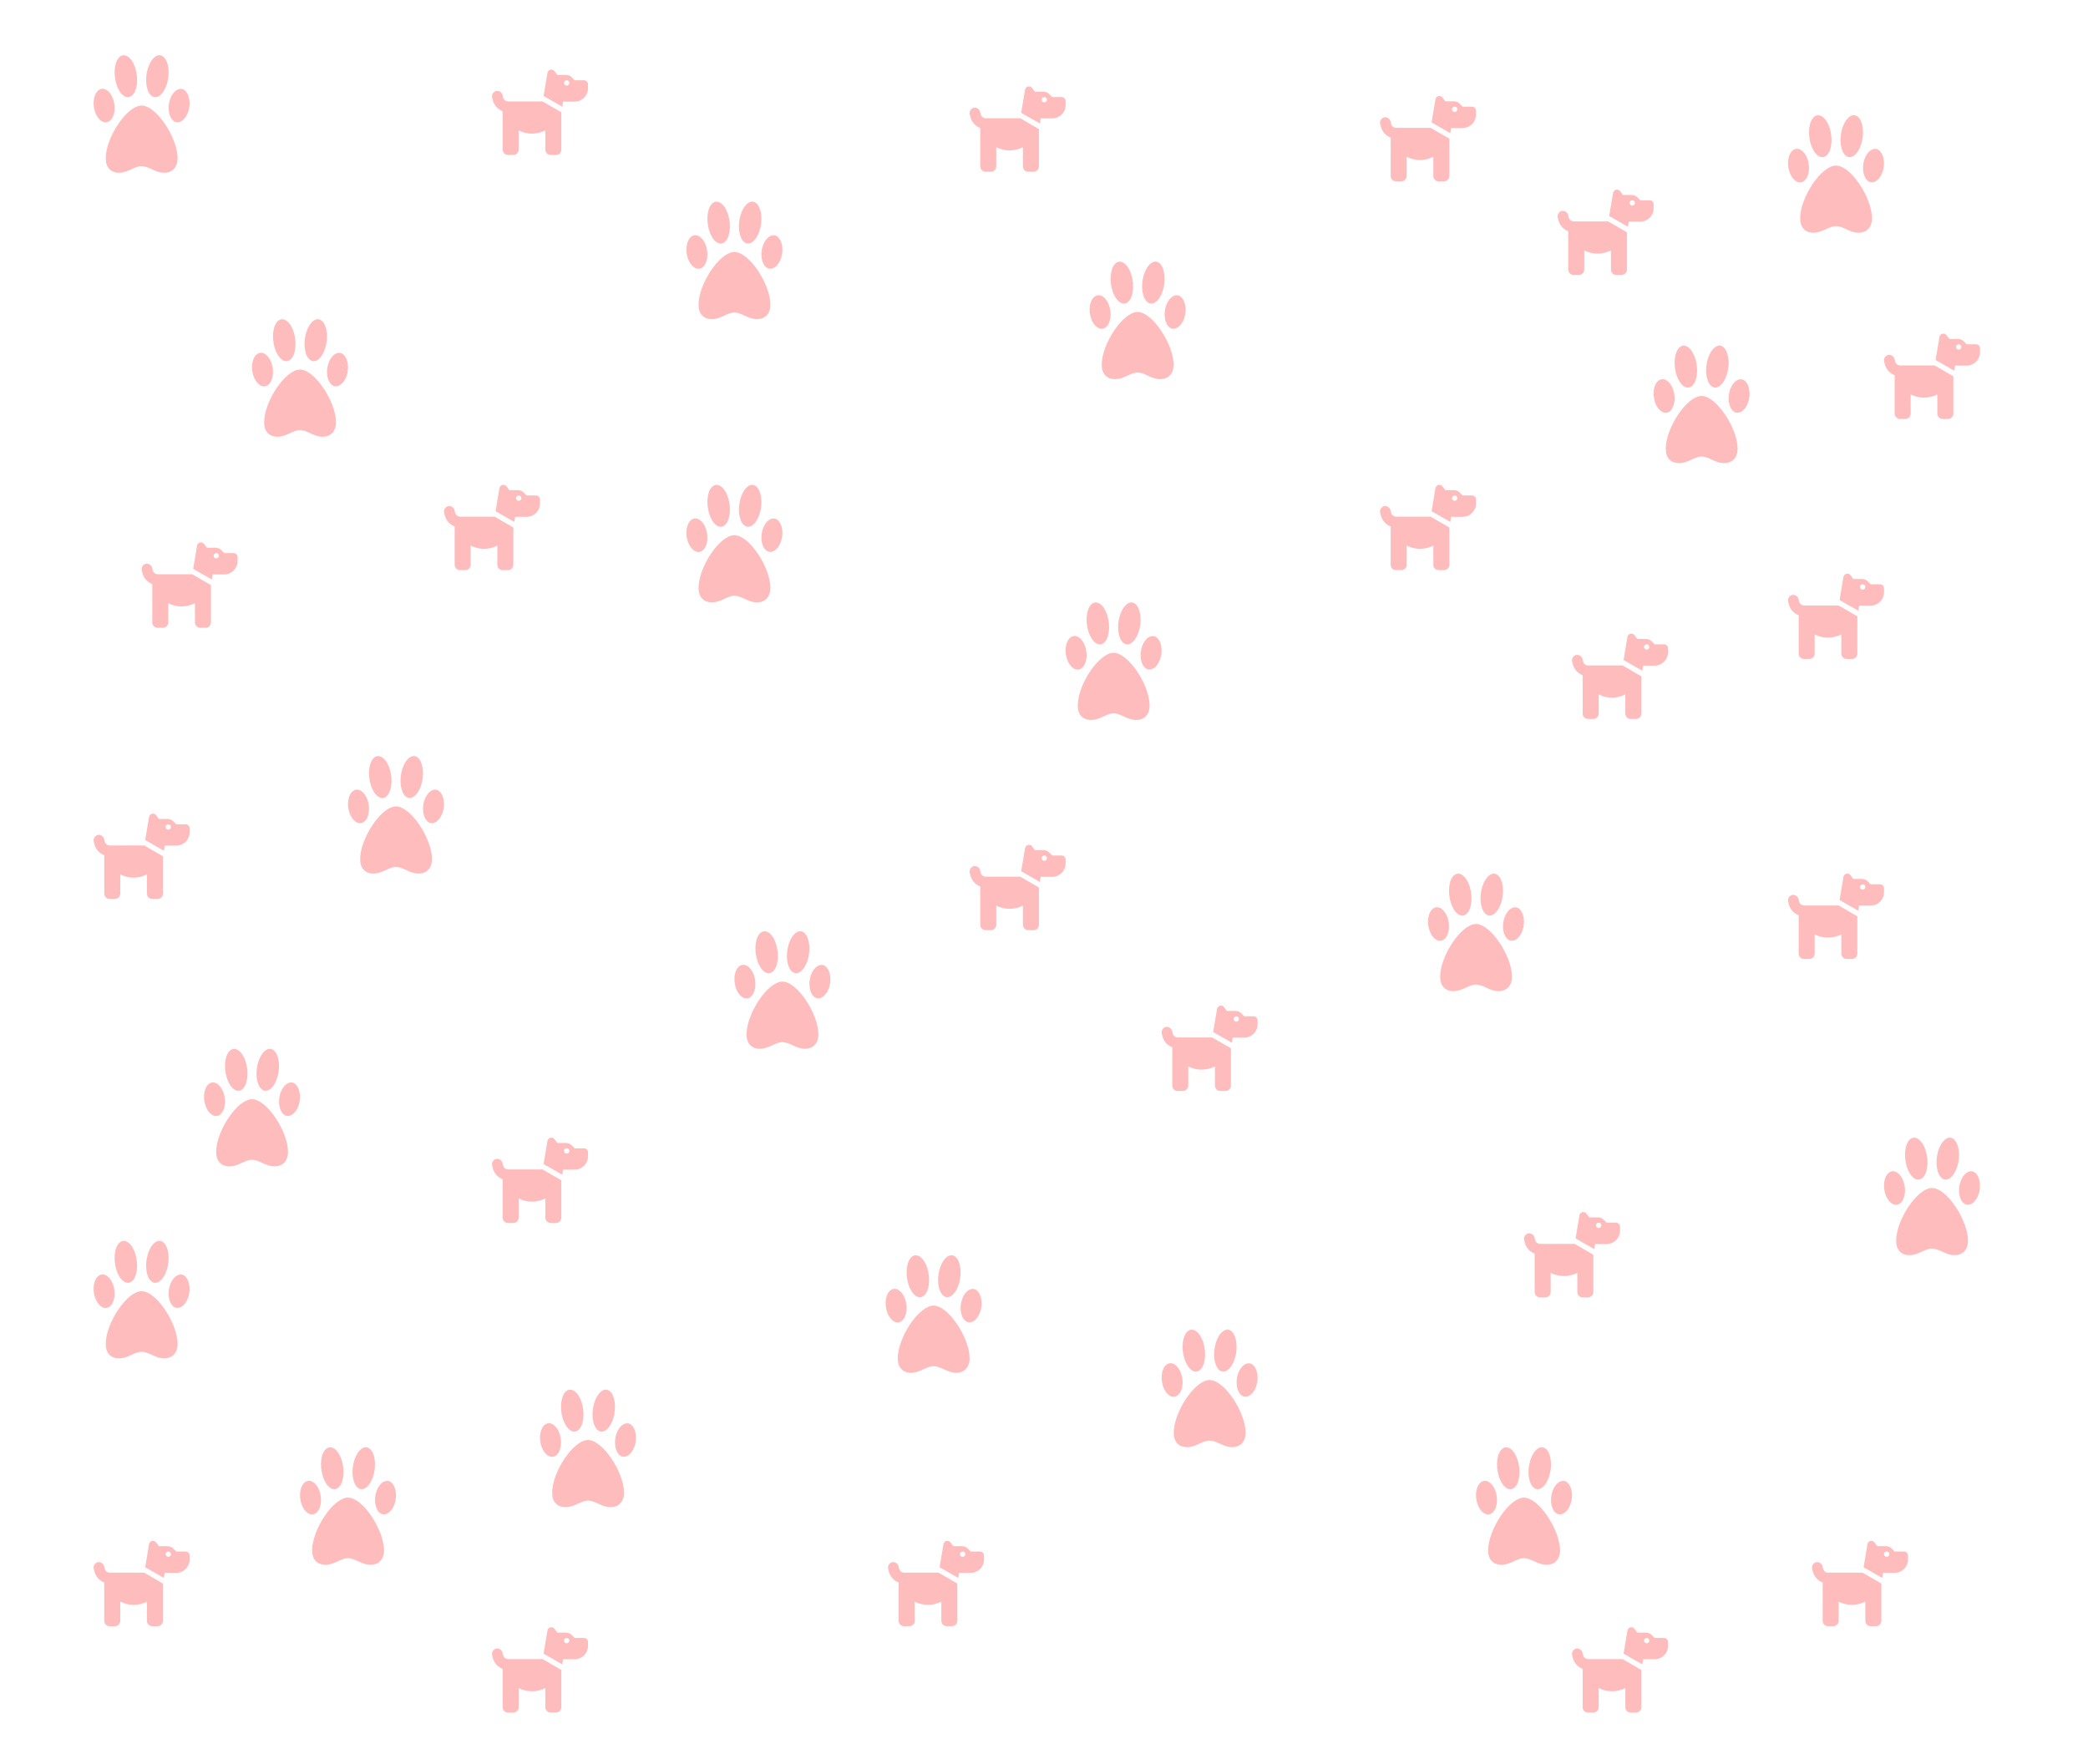 <svg width="870" height="735" viewBox="0 0 870 735" fill="none" xmlns="http://www.w3.org/2000/svg">
<rect width="870" height="735" fill="white"/>
<path d="M165.003 335.986C158.801 335.986 150.071 349.397 150.071 357.867C150.002 361.681 152.091 363.966 155.611 363.966C159.424 363.966 161.948 361.222 165.003 361.222C168.089 361.222 170.621 363.966 174.395 363.966C177.841 363.966 180 361.683 180 357.872C179.935 349.408 171.207 335.986 165.003 335.986ZM153.501 334.609C152.691 330.826 150.18 328.366 147.905 329.131C145.629 329.897 144.445 333.582 145.255 337.363C146.065 341.156 148.576 343.615 150.851 342.85C153.127 342.085 154.306 338.391 153.501 334.609ZM160.119 332.336C162.531 331.448 163.742 326.97 162.815 322.131C161.887 317.293 159.181 314.36 156.76 315.151C154.348 316.039 153.137 320.517 154.064 325.355C154.993 330.095 157.697 333.232 160.119 332.336ZM182.107 329.134C179.832 328.467 177.321 330.828 176.511 334.611C175.7 338.396 176.882 342.084 179.157 342.849C181.433 343.516 183.933 341.155 184.753 337.371C185.561 333.582 184.31 329.899 182.107 329.134ZM169.886 332.336C172.238 333.224 175.014 330.095 175.941 325.355C176.869 320.615 175.658 316.038 173.245 315.151C170.893 314.263 168.118 317.391 167.191 322.131C166.261 326.871 167.472 331.451 169.886 332.336Z" fill="#FFBCBC"/>
<path d="M474.003 129.986C467.801 129.986 459.071 143.397 459.071 151.867C459.002 155.681 461.091 157.966 464.611 157.966C468.424 157.966 470.948 155.222 474.003 155.222C477.089 155.222 479.621 157.966 483.395 157.966C486.841 157.966 489 155.683 489 151.872C488.935 143.408 480.207 129.986 474.003 129.986ZM462.501 128.609C461.691 124.826 459.18 122.366 456.905 123.131C454.629 123.897 453.445 127.582 454.255 131.363C455.065 135.156 457.576 137.615 459.851 136.85C462.127 136.085 463.306 132.391 462.501 128.609ZM469.119 126.336C471.531 125.448 472.742 120.97 471.815 116.131C470.887 111.293 468.181 108.36 465.76 109.151C463.348 110.039 462.137 114.517 463.064 119.355C463.993 124.095 466.697 127.232 469.119 126.336ZM491.107 123.134C488.832 122.467 486.321 124.828 485.511 128.611C484.7 132.396 485.882 136.084 488.157 136.849C490.433 137.516 492.933 135.155 493.753 131.371C494.561 127.582 493.31 123.899 491.107 123.134ZM478.886 126.336C481.238 127.224 484.014 124.095 484.941 119.355C485.869 114.615 484.658 110.038 482.245 109.151C479.893 108.263 477.118 111.391 476.191 116.131C475.261 120.871 476.472 125.451 478.886 126.336Z" fill="#FFBCBC"/>
<path d="M615.003 384.986C608.801 384.986 600.071 398.397 600.071 406.867C600.002 410.681 602.091 412.966 605.611 412.966C609.424 412.966 611.948 410.222 615.003 410.222C618.089 410.222 620.621 412.966 624.395 412.966C627.841 412.966 630 410.683 630 406.872C629.935 398.408 621.207 384.986 615.003 384.986ZM603.501 383.609C602.691 379.826 600.18 377.366 597.905 378.131C595.629 378.897 594.445 382.582 595.255 386.363C596.065 390.156 598.576 392.615 600.851 391.85C603.127 391.085 604.306 387.391 603.501 383.609ZM610.119 381.336C612.531 380.448 613.742 375.97 612.815 371.131C611.887 366.293 609.181 363.36 606.76 364.151C604.348 365.039 603.137 369.517 604.064 374.355C604.993 379.095 607.697 382.232 610.119 381.336ZM632.107 378.134C629.832 377.467 627.321 379.828 626.511 383.611C625.7 387.396 626.882 391.084 629.157 391.849C631.433 392.516 633.933 390.155 634.753 386.371C635.561 382.582 634.31 378.899 632.107 378.134ZM619.886 381.336C622.238 382.224 625.014 379.095 625.941 374.355C626.869 369.615 625.658 365.038 623.245 364.151C620.893 363.263 618.118 366.391 617.191 371.131C616.261 375.871 617.472 380.451 619.886 381.336Z" fill="#FFBCBC"/>
<path d="M504.003 574.986C497.801 574.986 489.071 588.397 489.071 596.867C489.002 600.681 491.091 602.966 494.611 602.966C498.424 602.966 500.948 600.222 504.003 600.222C507.089 600.222 509.621 602.966 513.395 602.966C516.841 602.966 519 600.683 519 596.872C518.935 588.408 510.207 574.986 504.003 574.986ZM492.501 573.609C491.691 569.826 489.18 567.366 486.905 568.131C484.629 568.897 483.445 572.582 484.255 576.363C485.065 580.156 487.576 582.615 489.851 581.85C492.127 581.085 493.306 577.391 492.501 573.609ZM499.119 571.336C501.531 570.448 502.742 565.97 501.815 561.131C500.887 556.293 498.181 553.36 495.76 554.151C493.348 555.039 492.137 559.517 493.064 564.355C493.993 569.095 496.697 572.232 499.119 571.336ZM521.107 568.134C518.832 567.467 516.321 569.828 515.511 573.611C514.7 577.396 515.882 581.084 518.157 581.849C520.433 582.516 522.933 580.155 523.753 576.371C524.561 572.582 523.31 568.899 521.107 568.134ZM508.886 571.336C511.238 572.224 514.014 569.095 514.941 564.355C515.869 559.615 514.658 555.038 512.245 554.151C509.893 553.263 507.118 556.391 506.191 561.131C505.261 565.871 506.472 570.451 508.886 571.336Z" fill="#FFBCBC"/>
<path d="M389.003 543.986C382.801 543.986 374.071 557.397 374.071 565.867C374.002 569.681 376.091 571.966 379.611 571.966C383.424 571.966 385.948 569.222 389.003 569.222C392.089 569.222 394.621 571.966 398.395 571.966C401.841 571.966 404 569.683 404 565.872C403.935 557.408 395.207 543.986 389.003 543.986ZM377.501 542.609C376.691 538.826 374.18 536.366 371.905 537.131C369.629 537.897 368.445 541.582 369.255 545.363C370.065 549.156 372.576 551.615 374.851 550.85C377.127 550.085 378.306 546.391 377.501 542.609ZM384.119 540.336C386.531 539.448 387.742 534.97 386.815 530.131C385.887 525.293 383.181 522.36 380.76 523.151C378.348 524.039 377.137 528.517 378.064 533.355C378.993 538.095 381.697 541.232 384.119 540.336ZM406.107 537.134C403.832 536.467 401.321 538.828 400.511 542.611C399.7 546.396 400.882 550.084 403.157 550.849C405.433 551.516 407.933 549.155 408.753 545.371C409.561 541.582 408.31 537.899 406.107 537.134ZM393.886 540.336C396.238 541.224 399.014 538.095 399.941 533.355C400.869 528.615 399.658 524.038 397.245 523.151C394.893 522.263 392.118 525.391 391.191 530.131C390.261 534.871 391.472 539.451 393.886 540.336Z" fill="#FFBCBC"/>
<path d="M245.003 599.986C238.801 599.986 230.071 613.397 230.071 621.867C230.002 625.681 232.091 627.966 235.611 627.966C239.424 627.966 241.948 625.222 245.003 625.222C248.089 625.222 250.621 627.966 254.395 627.966C257.841 627.966 260 625.683 260 621.872C259.935 613.408 251.207 599.986 245.003 599.986ZM233.501 598.609C232.691 594.826 230.18 592.366 227.905 593.131C225.629 593.897 224.445 597.582 225.255 601.363C226.065 605.156 228.576 607.615 230.851 606.85C233.127 606.085 234.306 602.391 233.501 598.609ZM240.119 596.336C242.531 595.448 243.742 590.97 242.815 586.131C241.887 581.293 239.181 578.36 236.76 579.151C234.348 580.039 233.137 584.517 234.064 589.355C234.993 594.095 237.697 597.232 240.119 596.336ZM262.107 593.134C259.832 592.467 257.321 594.828 256.511 598.611C255.7 602.396 256.882 606.084 259.157 606.849C261.433 607.516 263.933 605.155 264.753 601.371C265.561 597.582 264.31 593.899 262.107 593.134ZM249.886 596.336C252.238 597.224 255.014 594.095 255.941 589.355C256.869 584.615 255.658 580.038 253.245 579.151C250.893 578.263 248.118 581.391 247.191 586.131C246.261 590.871 247.472 595.451 249.886 596.336Z" fill="#FFBCBC"/>
<path d="M709.003 164.986C702.801 164.986 694.071 178.397 694.071 186.867C694.002 190.681 696.091 192.966 699.611 192.966C703.424 192.966 705.948 190.222 709.003 190.222C712.089 190.222 714.621 192.966 718.395 192.966C721.841 192.966 724 190.683 724 186.872C723.935 178.408 715.207 164.986 709.003 164.986ZM697.501 163.609C696.691 159.826 694.18 157.366 691.905 158.131C689.629 158.897 688.445 162.582 689.255 166.363C690.065 170.156 692.576 172.615 694.851 171.85C697.127 171.085 698.306 167.391 697.501 163.609ZM704.119 161.336C706.531 160.448 707.742 155.97 706.815 151.131C705.887 146.293 703.181 143.36 700.76 144.151C698.348 145.039 697.137 149.517 698.064 154.355C698.993 159.095 701.697 162.232 704.119 161.336ZM726.107 158.134C723.832 157.467 721.321 159.828 720.511 163.611C719.7 167.396 720.882 171.084 723.157 171.849C725.433 172.516 727.933 170.155 728.753 166.371C729.561 162.582 728.31 158.899 726.107 158.134ZM713.886 161.336C716.238 162.224 719.014 159.095 719.941 154.355C720.869 149.615 719.658 145.038 717.245 144.151C714.893 143.263 712.118 146.391 711.191 151.131C710.261 155.871 711.472 160.451 713.886 161.336Z" fill="#FFBCBC"/>
<path d="M326.003 408.986C319.801 408.986 311.071 422.397 311.071 430.867C311.002 434.681 313.091 436.966 316.611 436.966C320.424 436.966 322.948 434.222 326.003 434.222C329.089 434.222 331.621 436.966 335.395 436.966C338.841 436.966 341 434.683 341 430.872C340.935 422.408 332.207 408.986 326.003 408.986ZM314.501 407.609C313.691 403.826 311.18 401.366 308.905 402.131C306.629 402.897 305.445 406.582 306.255 410.363C307.065 414.156 309.576 416.615 311.851 415.85C314.127 415.085 315.306 411.391 314.501 407.609ZM321.119 405.336C323.531 404.448 324.742 399.97 323.815 395.131C322.887 390.293 320.181 387.36 317.76 388.151C315.348 389.039 314.137 393.517 315.064 398.355C315.993 403.095 318.697 406.232 321.119 405.336ZM343.107 402.134C340.832 401.467 338.321 403.828 337.511 407.611C336.7 411.396 337.882 415.084 340.157 415.849C342.433 416.516 344.933 414.155 345.753 410.371C346.561 406.582 345.31 402.899 343.107 402.134ZM330.886 405.336C333.238 406.224 336.014 403.095 336.941 398.355C337.869 393.615 336.658 389.038 334.245 388.151C331.893 387.263 329.118 390.391 328.191 395.131C327.261 399.871 328.472 404.451 330.886 405.336Z" fill="#FFBCBC"/>
<path d="M306.003 104.986C299.801 104.986 291.071 118.397 291.071 126.867C291.002 130.681 293.091 132.966 296.611 132.966C300.424 132.966 302.948 130.222 306.003 130.222C309.089 130.222 311.621 132.966 315.395 132.966C318.841 132.966 321 130.683 321 126.872C320.935 118.408 312.207 104.986 306.003 104.986ZM294.501 103.609C293.691 99.826 291.18 97.366 288.905 98.132C286.629 98.897 285.445 102.582 286.255 106.363C287.065 110.156 289.576 112.615 291.851 111.85C294.127 111.085 295.306 107.391 294.501 103.609ZM301.119 101.336C303.531 100.448 304.742 95.97 303.815 91.131C302.887 86.293 300.181 83.361 297.76 84.151C295.348 85.039 294.137 89.517 295.064 94.355C295.993 99.096 298.697 102.232 301.119 101.336ZM323.107 98.134C320.832 97.467 318.321 99.828 317.511 103.611C316.7 107.396 317.882 111.084 320.157 111.849C322.433 112.516 324.933 110.155 325.753 106.371C326.561 102.582 325.31 98.899 323.107 98.134ZM310.886 101.336C313.238 102.224 316.014 99.096 316.941 94.355C317.869 89.615 316.658 85.038 314.245 84.151C311.893 83.263 309.118 86.391 308.191 91.131C307.261 95.871 308.472 100.451 310.886 101.336Z" fill="#FFBCBC"/>
<path d="M805.003 494.986C798.801 494.986 790.071 508.397 790.071 516.867C790.002 520.681 792.091 522.966 795.611 522.966C799.424 522.966 801.948 520.222 805.003 520.222C808.089 520.222 810.621 522.966 814.395 522.966C817.841 522.966 820 520.683 820 516.872C819.935 508.408 811.207 494.986 805.003 494.986ZM793.501 493.609C792.691 489.826 790.18 487.366 787.905 488.131C785.629 488.897 784.445 492.582 785.255 496.363C786.065 500.156 788.576 502.615 790.851 501.85C793.127 501.085 794.306 497.391 793.501 493.609ZM800.119 491.336C802.531 490.448 803.742 485.97 802.815 481.131C801.887 476.293 799.181 473.36 796.76 474.151C794.348 475.039 793.137 479.517 794.064 484.355C794.993 489.095 797.697 492.232 800.119 491.336ZM822.107 488.134C819.832 487.467 817.321 489.828 816.511 493.611C815.7 497.396 816.882 501.084 819.157 501.849C821.433 502.516 823.933 500.155 824.753 496.371C825.561 492.582 824.31 488.899 822.107 488.134ZM809.886 491.336C812.238 492.224 815.014 489.095 815.941 484.355C816.869 479.615 815.658 475.038 813.245 474.151C810.893 473.263 808.118 476.391 807.191 481.131C806.261 485.871 807.472 490.451 809.886 491.336Z" fill="#FFBCBC"/>
<path d="M145.003 623.986C138.801 623.986 130.071 637.397 130.071 645.867C130.002 649.681 132.091 651.966 135.611 651.966C139.424 651.966 141.948 649.222 145.003 649.222C148.089 649.222 150.621 651.966 154.395 651.966C157.841 651.966 160 649.683 160 645.872C159.935 637.408 151.207 623.986 145.003 623.986ZM133.501 622.609C132.691 618.826 130.18 616.366 127.905 617.131C125.629 617.897 124.445 621.582 125.255 625.363C126.065 629.156 128.576 631.615 130.851 630.85C133.127 630.085 134.306 626.391 133.501 622.609ZM140.119 620.336C142.531 619.448 143.742 614.97 142.815 610.131C141.887 605.293 139.181 602.36 136.76 603.151C134.348 604.039 133.137 608.517 134.064 613.355C134.993 618.095 137.697 621.232 140.119 620.336ZM162.107 617.134C159.832 616.467 157.321 618.828 156.511 622.611C155.7 626.396 156.882 630.084 159.157 630.849C161.433 631.516 163.933 629.155 164.753 625.371C165.561 621.582 164.31 617.899 162.107 617.134ZM149.886 620.336C152.238 621.224 155.014 618.095 155.941 613.355C156.869 608.615 155.658 604.038 153.245 603.151C150.893 602.263 148.118 605.391 147.191 610.131C146.261 614.871 147.472 619.451 149.886 620.336Z" fill="#FFBCBC"/>
<path d="M59.003 537.986C52.801 537.986 44.071 551.397 44.071 559.867C44.002 563.681 46.091 565.966 49.611 565.966C53.424 565.966 55.947 563.222 59.003 563.222C62.089 563.222 64.621 565.966 68.395 565.966C71.841 565.966 74 563.683 74 559.872C73.935 551.408 65.207 537.986 59.003 537.986ZM47.501 536.609C46.691 532.826 44.18 530.366 41.905 531.131C39.629 531.897 38.444 535.582 39.255 539.363C40.065 543.156 42.576 545.615 44.851 544.85C47.127 544.085 48.306 540.391 47.501 536.609ZM54.119 534.336C56.531 533.448 57.742 528.97 56.815 524.131C55.887 519.293 53.181 516.36 50.76 517.151C48.348 518.039 47.137 522.517 48.064 527.355C48.993 532.095 51.697 535.232 54.119 534.336ZM76.107 531.134C73.832 530.467 71.321 532.828 70.511 536.611C69.701 540.396 70.882 544.084 73.157 544.849C75.433 545.516 77.933 543.155 78.753 539.371C79.561 535.582 78.31 531.899 76.107 531.134ZM63.886 534.336C66.238 535.224 69.014 532.095 69.941 527.355C70.869 522.615 69.658 518.038 67.245 517.151C64.894 516.263 62.118 519.391 61.191 524.131C60.261 528.871 61.472 533.451 63.886 534.336Z" fill="#FFBCBC"/>
<path d="M125.003 153.986C118.801 153.986 110.071 167.397 110.071 175.867C110.002 179.681 112.091 181.966 115.611 181.966C119.424 181.966 121.948 179.222 125.003 179.222C128.089 179.222 130.621 181.966 134.395 181.966C137.841 181.966 140 179.683 140 175.872C139.935 167.408 131.207 153.986 125.003 153.986ZM113.501 152.609C112.691 148.826 110.18 146.366 107.905 147.131C105.629 147.897 104.445 151.582 105.255 155.363C106.065 159.156 108.576 161.615 110.851 160.85C113.127 160.085 114.306 156.391 113.501 152.609ZM120.119 150.336C122.531 149.448 123.742 144.97 122.815 140.131C121.887 135.293 119.181 132.36 116.76 133.151C114.348 134.039 113.137 138.517 114.064 143.355C114.993 148.095 117.697 151.232 120.119 150.336ZM142.107 147.134C139.832 146.467 137.321 148.828 136.511 152.611C135.7 156.396 136.882 160.084 139.157 160.849C141.433 161.516 143.933 159.155 144.753 155.371C145.561 151.582 144.31 147.899 142.107 147.134ZM129.886 150.336C132.238 151.224 135.014 148.095 135.941 143.355C136.869 138.615 135.658 134.038 133.245 133.151C130.893 132.263 128.118 135.391 127.191 140.131C126.261 144.871 127.472 149.451 129.886 150.336Z" fill="#FFBCBC"/>
<path d="M464.003 271.986C457.801 271.986 449.071 285.397 449.071 293.867C449.002 297.681 451.091 299.966 454.611 299.966C458.424 299.966 460.948 297.222 464.003 297.222C467.089 297.222 469.621 299.966 473.395 299.966C476.841 299.966 479 297.683 479 293.872C478.935 285.408 470.207 271.986 464.003 271.986ZM452.501 270.609C451.691 266.826 449.18 264.366 446.905 265.131C444.629 265.897 443.445 269.582 444.255 273.363C445.065 277.156 447.576 279.615 449.851 278.85C452.127 278.085 453.306 274.391 452.501 270.609ZM459.119 268.336C461.531 267.448 462.742 262.97 461.815 258.131C460.887 253.293 458.181 250.36 455.76 251.151C453.348 252.039 452.137 256.517 453.064 261.355C453.993 266.095 456.697 269.232 459.119 268.336ZM481.107 265.134C478.832 264.467 476.321 266.828 475.511 270.611C474.7 274.396 475.882 278.084 478.157 278.849C480.433 279.516 482.933 277.155 483.753 273.371C484.561 269.582 483.31 265.899 481.107 265.134ZM468.886 268.336C471.238 269.224 474.014 266.095 474.941 261.355C475.869 256.615 474.658 252.038 472.245 251.151C469.893 250.263 467.118 253.391 466.191 258.131C465.261 262.871 466.472 267.451 468.886 268.336Z" fill="#FFBCBC"/>
<path d="M765.003 68.986C758.801 68.986 750.071 82.397 750.071 90.867C750.002 94.681 752.091 96.966 755.611 96.966C759.424 96.966 761.948 94.222 765.003 94.222C768.089 94.222 770.621 96.966 774.395 96.966C777.841 96.966 780 94.683 780 90.872C779.935 82.408 771.207 68.986 765.003 68.986ZM753.501 67.609C752.691 63.825 750.18 61.366 747.905 62.132C745.629 62.897 744.445 66.582 745.255 70.364C746.065 74.156 748.576 76.615 750.851 75.85C753.127 75.085 754.306 71.391 753.501 67.609ZM760.119 65.336C762.531 64.448 763.742 59.97 762.815 55.131C761.887 50.293 759.181 47.361 756.76 48.151C754.348 49.039 753.137 53.517 754.064 58.355C754.993 63.096 757.697 66.232 760.119 65.336ZM782.107 62.134C779.832 61.467 777.321 63.828 776.511 67.612C775.7 71.396 776.882 75.084 779.157 75.849C781.433 76.516 783.933 74.155 784.753 70.371C785.561 66.582 784.31 62.899 782.107 62.134ZM769.886 65.336C772.238 66.224 775.014 63.096 775.941 58.355C776.869 53.615 775.658 49.038 773.245 48.151C770.893 47.263 768.118 50.391 767.191 55.131C766.261 59.871 767.472 64.451 769.886 65.336Z" fill="#FFBCBC"/>
<path d="M635.003 623.986C628.801 623.986 620.071 637.397 620.071 645.867C620.002 649.681 622.091 651.966 625.611 651.966C629.424 651.966 631.948 649.222 635.003 649.222C638.089 649.222 640.621 651.966 644.395 651.966C647.841 651.966 650 649.683 650 645.872C649.935 637.408 641.207 623.986 635.003 623.986ZM623.501 622.609C622.691 618.826 620.18 616.366 617.905 617.131C615.629 617.897 614.445 621.582 615.255 625.363C616.065 629.156 618.576 631.615 620.851 630.85C623.127 630.085 624.306 626.391 623.501 622.609ZM630.119 620.336C632.531 619.448 633.742 614.97 632.815 610.131C631.887 605.293 629.181 602.36 626.76 603.151C624.348 604.039 623.137 608.517 624.064 613.355C624.993 618.095 627.697 621.232 630.119 620.336ZM652.107 617.134C649.832 616.467 647.321 618.828 646.511 622.611C645.7 626.396 646.882 630.084 649.157 630.849C651.433 631.516 653.933 629.155 654.753 625.371C655.561 621.582 654.31 617.899 652.107 617.134ZM639.886 620.336C642.238 621.224 645.014 618.095 645.941 613.355C646.869 608.615 645.658 604.038 643.245 603.151C640.893 602.263 638.118 605.391 637.191 610.131C636.261 614.871 637.472 619.451 639.886 620.336Z" fill="#FFBCBC"/>
<path d="M105.003 457.986C98.801 457.986 90.071 471.397 90.071 479.867C90.002 483.681 92.091 485.966 95.611 485.966C99.424 485.966 101.948 483.222 105.003 483.222C108.089 483.222 110.621 485.966 114.395 485.966C117.841 485.966 120 483.683 120 479.872C119.935 471.408 111.207 457.986 105.003 457.986ZM93.501 456.609C92.691 452.826 90.18 450.366 87.905 451.131C85.629 451.897 84.445 455.582 85.255 459.363C86.065 463.156 88.576 465.615 90.851 464.85C93.127 464.085 94.306 460.391 93.501 456.609ZM100.119 454.336C102.531 453.448 103.742 448.97 102.815 444.131C101.887 439.293 99.181 436.36 96.76 437.151C94.348 438.039 93.137 442.517 94.064 447.355C94.993 452.095 97.697 455.232 100.119 454.336ZM122.107 451.134C119.832 450.467 117.321 452.828 116.511 456.611C115.7 460.396 116.882 464.084 119.157 464.849C121.433 465.516 123.933 463.155 124.753 459.371C125.561 455.582 124.31 451.899 122.107 451.134ZM109.886 454.336C112.238 455.224 115.014 452.095 115.941 447.355C116.869 442.615 115.658 438.038 113.245 437.151C110.893 436.263 108.118 439.391 107.191 444.131C106.261 448.871 107.472 453.451 109.886 454.336Z" fill="#FFBCBC"/>
<path d="M306.003 222.986C299.801 222.986 291.071 236.397 291.071 244.867C291.002 248.681 293.091 250.966 296.611 250.966C300.424 250.966 302.948 248.222 306.003 248.222C309.089 248.222 311.621 250.966 315.395 250.966C318.841 250.966 321 248.683 321 244.872C320.935 236.408 312.207 222.986 306.003 222.986ZM294.501 221.609C293.691 217.826 291.18 215.366 288.905 216.131C286.629 216.897 285.445 220.582 286.255 224.363C287.065 228.156 289.576 230.615 291.851 229.85C294.127 229.085 295.306 225.391 294.501 221.609ZM301.119 219.336C303.531 218.448 304.742 213.97 303.815 209.131C302.887 204.293 300.181 201.36 297.76 202.151C295.348 203.039 294.137 207.517 295.064 212.355C295.993 217.095 298.697 220.232 301.119 219.336ZM323.107 216.134C320.832 215.467 318.321 217.828 317.511 221.611C316.7 225.396 317.882 229.084 320.157 229.849C322.433 230.516 324.933 228.155 325.753 224.371C326.561 220.582 325.31 216.899 323.107 216.134ZM310.886 219.336C313.238 220.224 316.014 217.095 316.941 212.355C317.869 207.615 316.658 203.038 314.245 202.151C311.893 201.263 309.118 204.391 308.191 209.131C307.261 213.871 308.472 218.451 310.886 219.336Z" fill="#FFBCBC"/>
<g clip-path="url(#clip0_218_57)">
<path d="M208.104 203.378C208.236 202.583 208.924 202 209.729 202C210.25 202 210.736 202.244 211.049 202.66L212.222 204.222H215.84C216.722 204.222 217.576 204.574 218.201 205.199L219.444 206.444H223.333C224.257 206.444 225 207.191 225 208.111V209.778C225 212.847 222.514 215.333 219.444 215.333H214.632L214.278 217.451L206.5 213.007L208.104 203.378ZM216.111 206.444C215.5 206.444 215 206.942 215 207.556C215 208.169 215.5 208.667 216.111 208.667C216.722 208.667 217.222 208.169 217.222 207.556C217.222 206.942 216.722 206.444 216.111 206.444ZM213.889 219.785V235.333C213.889 236.563 212.896 237.556 211.667 237.556H209.444C208.215 237.556 207.222 236.563 207.222 235.333V227.333C205.493 228.188 203.667 228.667 201.667 228.667C199.667 228.667 197.778 228.188 196.111 227.333V235.333C196.111 236.563 195.118 237.556 193.889 237.556H191.667C190.44 237.556 189.444 236.563 189.444 235.333V219.347C187.447 218.59 185.878 216.896 185.336 214.729L185.066 213.653C184.769 212.458 185.493 211.25 186.683 210.896C187.874 210.66 189.081 211.382 189.378 212.569L189.648 213.653C189.895 214.639 190.784 215.271 191.803 215.271H206.097L213.889 219.785Z" fill="#FFBCBC"/>
</g>
<g clip-path="url(#clip1_218_57)">
<path d="M598.104 203.378C598.236 202.583 598.924 202 599.729 202C600.25 202 600.736 202.244 601.049 202.66L602.222 204.222H605.84C606.722 204.222 607.576 204.574 608.201 205.199L609.444 206.444H613.333C614.257 206.444 615 207.191 615 208.111V209.778C615 212.847 612.514 215.333 609.444 215.333H604.632L604.278 217.451L596.5 213.007L598.104 203.378ZM606.111 206.444C605.5 206.444 605 206.942 605 207.556C605 208.169 605.5 208.667 606.111 208.667C606.722 208.667 607.222 208.169 607.222 207.556C607.222 206.942 606.722 206.444 606.111 206.444ZM603.889 219.785V235.333C603.889 236.563 602.896 237.556 601.667 237.556H599.444C598.215 237.556 597.222 236.563 597.222 235.333V227.333C595.493 228.188 593.667 228.667 591.667 228.667C589.667 228.667 587.778 228.188 586.111 227.333V235.333C586.111 236.563 585.118 237.556 583.889 237.556H581.667C580.44 237.556 579.444 236.563 579.444 235.333V219.347C577.447 218.59 575.878 216.896 575.336 214.729L575.066 213.653C574.769 212.458 575.493 211.25 576.683 210.896C577.874 210.66 579.081 211.382 579.378 212.569L579.648 213.653C579.895 214.639 580.784 215.271 581.803 215.271H596.097L603.889 219.785Z" fill="#FFBCBC"/>
</g>
<g clip-path="url(#clip2_218_57)">
<path d="M808.104 140.378C808.236 139.583 808.924 139 809.729 139C810.25 139 810.736 139.244 811.049 139.66L812.222 141.222H815.84C816.722 141.222 817.576 141.574 818.201 142.199L819.444 143.444H823.333C824.257 143.444 825 144.191 825 145.111V146.778C825 149.847 822.514 152.333 819.444 152.333H814.632L814.278 154.451L806.5 150.007L808.104 140.378ZM816.111 143.444C815.5 143.444 815 143.942 815 144.556C815 145.169 815.5 145.667 816.111 145.667C816.722 145.667 817.222 145.169 817.222 144.556C817.222 143.942 816.722 143.444 816.111 143.444ZM813.889 156.785V172.333C813.889 173.563 812.896 174.556 811.667 174.556H809.444C808.215 174.556 807.222 173.563 807.222 172.333V164.333C805.493 165.188 803.667 165.667 801.667 165.667C799.667 165.667 797.778 165.188 796.111 164.333V172.333C796.111 173.563 795.118 174.556 793.889 174.556H791.667C790.44 174.556 789.444 173.563 789.444 172.333V156.347C787.447 155.59 785.878 153.896 785.336 151.729L785.066 150.653C784.769 149.458 785.493 148.25 786.683 147.896C787.874 147.66 789.081 148.382 789.378 149.569L789.648 150.653C789.895 151.639 790.784 152.271 791.803 152.271H806.097L813.889 156.785Z" fill="#FFBCBC"/>
</g>
<g clip-path="url(#clip3_218_57)">
<path d="M768.104 365.378C768.236 364.583 768.924 364 769.729 364C770.25 364 770.736 364.244 771.049 364.66L772.222 366.222H775.84C776.722 366.222 777.576 366.574 778.201 367.199L779.444 368.444H783.333C784.257 368.444 785 369.191 785 370.111V371.778C785 374.847 782.514 377.333 779.444 377.333H774.632L774.278 379.451L766.5 375.007L768.104 365.378ZM776.111 368.444C775.5 368.444 775 368.942 775 369.556C775 370.169 775.5 370.667 776.111 370.667C776.722 370.667 777.222 370.169 777.222 369.556C777.222 368.942 776.722 368.444 776.111 368.444ZM773.889 381.785V397.333C773.889 398.563 772.896 399.556 771.667 399.556H769.444C768.215 399.556 767.222 398.563 767.222 397.333V389.333C765.493 390.188 763.667 390.667 761.667 390.667C759.667 390.667 757.778 390.188 756.111 389.333V397.333C756.111 398.563 755.118 399.556 753.889 399.556H751.667C750.44 399.556 749.444 398.563 749.444 397.333V381.347C747.447 380.59 745.878 378.896 745.336 376.729L745.066 375.653C744.769 374.458 745.493 373.25 746.683 372.896C747.874 372.66 749.081 373.382 749.378 374.569L749.648 375.653C749.895 376.639 750.784 377.271 751.803 377.271H766.097L773.889 381.785Z" fill="#FFBCBC"/>
</g>
<g clip-path="url(#clip4_218_57)">
<path d="M598.104 41.379C598.236 40.583 598.924 40 599.729 40C600.25 40 600.736 40.244 601.049 40.66L602.222 42.222H605.84C606.722 42.222 607.576 42.574 608.201 43.199L609.444 44.444H613.333C614.257 44.444 615 45.191 615 46.111V47.778C615 50.847 612.514 53.333 609.444 53.333H604.632L604.278 55.451L596.5 51.007L598.104 41.379ZM606.111 44.444C605.5 44.444 605 44.942 605 45.556C605 46.169 605.5 46.667 606.111 46.667C606.722 46.667 607.222 46.169 607.222 45.556C607.222 44.942 606.722 44.444 606.111 44.444ZM603.889 57.785V73.333C603.889 74.562 602.896 75.556 601.667 75.556H599.444C598.215 75.556 597.222 74.562 597.222 73.333V65.333C595.493 66.188 593.667 66.667 591.667 66.667C589.667 66.667 587.778 66.188 586.111 65.333V73.333C586.111 74.562 585.118 75.556 583.889 75.556H581.667C580.44 75.556 579.444 74.562 579.444 73.333V57.347C577.447 56.59 575.878 54.896 575.336 52.729L575.066 51.653C574.769 50.458 575.493 49.25 576.683 48.896C577.874 48.66 579.081 49.382 579.378 50.569L579.648 51.653C579.895 52.639 580.784 53.271 581.803 53.271H596.097L603.889 57.785Z" fill="#FFBCBC"/>
</g>
<g clip-path="url(#clip5_218_57)">
<path d="M507.104 420.378C507.236 419.583 507.924 419 508.729 419C509.25 419 509.736 419.244 510.049 419.66L511.222 421.222H514.84C515.722 421.222 516.576 421.574 517.201 422.199L518.444 423.444H522.333C523.257 423.444 524 424.191 524 425.111V426.778C524 429.847 521.514 432.333 518.444 432.333H513.632L513.278 434.451L505.5 430.007L507.104 420.378ZM515.111 423.444C514.5 423.444 514 423.942 514 424.556C514 425.169 514.5 425.667 515.111 425.667C515.722 425.667 516.222 425.169 516.222 424.556C516.222 423.942 515.722 423.444 515.111 423.444ZM512.889 436.785V452.333C512.889 453.563 511.896 454.556 510.667 454.556H508.444C507.215 454.556 506.222 453.563 506.222 452.333V444.333C504.493 445.188 502.667 445.667 500.667 445.667C498.667 445.667 496.778 445.188 495.111 444.333V452.333C495.111 453.563 494.118 454.556 492.889 454.556H490.667C489.44 454.556 488.444 453.563 488.444 452.333V436.347C486.447 435.59 484.878 433.896 484.336 431.729L484.066 430.653C483.769 429.458 484.493 428.25 485.683 427.896C486.874 427.66 488.081 428.382 488.378 429.569L488.648 430.653C488.895 431.639 489.784 432.271 490.803 432.271H505.097L512.889 436.785Z" fill="#FFBCBC"/>
</g>
<g clip-path="url(#clip6_218_57)">
<path d="M778.104 643.378C778.236 642.583 778.924 642 779.729 642C780.25 642 780.736 642.244 781.049 642.66L782.222 644.222H785.84C786.722 644.222 787.576 644.574 788.201 645.199L789.444 646.444H793.333C794.257 646.444 795 647.191 795 648.111V649.778C795 652.847 792.514 655.333 789.444 655.333H784.632L784.278 657.451L776.5 653.007L778.104 643.378ZM786.111 646.444C785.5 646.444 785 646.942 785 647.556C785 648.169 785.5 648.667 786.111 648.667C786.722 648.667 787.222 648.169 787.222 647.556C787.222 646.942 786.722 646.444 786.111 646.444ZM783.889 659.785V675.333C783.889 676.563 782.896 677.556 781.667 677.556H779.444C778.215 677.556 777.222 676.563 777.222 675.333V667.333C775.493 668.188 773.667 668.667 771.667 668.667C769.667 668.667 767.778 668.188 766.111 667.333V675.333C766.111 676.563 765.118 677.556 763.889 677.556H761.667C760.44 677.556 759.444 676.563 759.444 675.333V659.347C757.447 658.59 755.878 656.896 755.336 654.729L755.066 653.653C754.769 652.458 755.493 651.25 756.683 650.896C757.874 650.66 759.081 651.382 759.378 652.569L759.648 653.653C759.895 654.639 760.784 655.271 761.803 655.271H776.097L783.889 659.785Z" fill="#FFBCBC"/>
</g>
<g clip-path="url(#clip7_218_57)">
<path d="M393.104 643.378C393.236 642.583 393.924 642 394.729 642C395.25 642 395.736 642.244 396.049 642.66L397.222 644.222H400.84C401.722 644.222 402.576 644.574 403.201 645.199L404.444 646.444H408.333C409.257 646.444 410 647.191 410 648.111V649.778C410 652.847 407.514 655.333 404.444 655.333H399.632L399.278 657.451L391.5 653.007L393.104 643.378ZM401.111 646.444C400.5 646.444 400 646.942 400 647.556C400 648.169 400.5 648.667 401.111 648.667C401.722 648.667 402.222 648.169 402.222 647.556C402.222 646.942 401.722 646.444 401.111 646.444ZM398.889 659.785V675.333C398.889 676.563 397.896 677.556 396.667 677.556H394.444C393.215 677.556 392.222 676.563 392.222 675.333V667.333C390.493 668.188 388.667 668.667 386.667 668.667C384.667 668.667 382.778 668.188 381.111 667.333V675.333C381.111 676.563 380.118 677.556 378.889 677.556H376.667C375.44 677.556 374.444 676.563 374.444 675.333V659.347C372.447 658.59 370.878 656.896 370.336 654.729L370.066 653.653C369.769 652.458 370.493 651.25 371.683 650.896C372.874 650.66 374.081 651.382 374.378 652.569L374.648 653.653C374.895 654.639 375.784 655.271 376.803 655.271H391.097L398.889 659.785Z" fill="#FFBCBC"/>
</g>
<g clip-path="url(#clip8_218_57)">
<path d="M228.104 679.378C228.236 678.583 228.924 678 229.729 678C230.25 678 230.736 678.244 231.049 678.66L232.222 680.222H235.84C236.722 680.222 237.576 680.574 238.201 681.199L239.444 682.444H243.333C244.257 682.444 245 683.191 245 684.111V685.778C245 688.847 242.514 691.333 239.444 691.333H234.632L234.278 693.451L226.5 689.007L228.104 679.378ZM236.111 682.444C235.5 682.444 235 682.942 235 683.556C235 684.169 235.5 684.667 236.111 684.667C236.722 684.667 237.222 684.169 237.222 683.556C237.222 682.942 236.722 682.444 236.111 682.444ZM233.889 695.785V711.333C233.889 712.563 232.896 713.556 231.667 713.556H229.444C228.215 713.556 227.222 712.563 227.222 711.333V703.333C225.493 704.188 223.667 704.667 221.667 704.667C219.667 704.667 217.778 704.188 216.111 703.333V711.333C216.111 712.563 215.118 713.556 213.889 713.556H211.667C210.44 713.556 209.444 712.563 209.444 711.333V695.347C207.447 694.59 205.878 692.896 205.336 690.729L205.066 689.653C204.769 688.458 205.493 687.25 206.683 686.896C207.874 686.66 209.081 687.382 209.378 688.569L209.648 689.653C209.895 690.639 210.784 691.271 211.803 691.271H226.097L233.889 695.785Z" fill="#FFBCBC"/>
</g>
<g clip-path="url(#clip9_218_57)">
<path d="M678.104 679.378C678.236 678.583 678.924 678 679.729 678C680.25 678 680.736 678.244 681.049 678.66L682.222 680.222H685.84C686.722 680.222 687.576 680.574 688.201 681.199L689.444 682.444H693.333C694.257 682.444 695 683.191 695 684.111V685.778C695 688.847 692.514 691.333 689.444 691.333H684.632L684.278 693.451L676.5 689.007L678.104 679.378ZM686.111 682.444C685.5 682.444 685 682.942 685 683.556C685 684.169 685.5 684.667 686.111 684.667C686.722 684.667 687.222 684.169 687.222 683.556C687.222 682.942 686.722 682.444 686.111 682.444ZM683.889 695.785V711.333C683.889 712.563 682.896 713.556 681.667 713.556H679.444C678.215 713.556 677.222 712.563 677.222 711.333V703.333C675.493 704.188 673.667 704.667 671.667 704.667C669.667 704.667 667.778 704.188 666.111 703.333V711.333C666.111 712.563 665.118 713.556 663.889 713.556H661.667C660.44 713.556 659.444 712.563 659.444 711.333V695.347C657.447 694.59 655.878 692.896 655.336 690.729L655.066 689.653C654.769 688.458 655.493 687.25 656.683 686.896C657.874 686.66 659.081 687.382 659.378 688.569L659.648 689.653C659.895 690.639 660.784 691.271 661.803 691.271H676.097L683.889 695.785Z" fill="#FFBCBC"/>
</g>
<g clip-path="url(#clip10_218_57)">
<path d="M678.104 265.378C678.236 264.583 678.924 264 679.729 264C680.25 264 680.736 264.244 681.049 264.66L682.222 266.222H685.84C686.722 266.222 687.576 266.574 688.201 267.199L689.444 268.444H693.333C694.257 268.444 695 269.191 695 270.111V271.778C695 274.847 692.514 277.333 689.444 277.333H684.632L684.278 279.451L676.5 275.007L678.104 265.378ZM686.111 268.444C685.5 268.444 685 268.942 685 269.556C685 270.169 685.5 270.667 686.111 270.667C686.722 270.667 687.222 270.169 687.222 269.556C687.222 268.942 686.722 268.444 686.111 268.444ZM683.889 281.785V297.333C683.889 298.563 682.896 299.556 681.667 299.556H679.444C678.215 299.556 677.222 298.563 677.222 297.333V289.333C675.493 290.188 673.667 290.667 671.667 290.667C669.667 290.667 667.778 290.188 666.111 289.333V297.333C666.111 298.563 665.118 299.556 663.889 299.556H661.667C660.44 299.556 659.444 298.563 659.444 297.333V281.347C657.447 280.59 655.878 278.896 655.336 276.729L655.066 275.653C654.769 274.458 655.493 273.25 656.683 272.896C657.874 272.66 659.081 273.382 659.378 274.569L659.648 275.653C659.895 276.639 660.784 277.271 661.803 277.271H676.097L683.889 281.785Z" fill="#FFBCBC"/>
</g>
<g clip-path="url(#clip11_218_57)">
<path d="M672.104 80.379C672.236 79.583 672.924 79 673.729 79C674.25 79 674.736 79.244 675.049 79.66L676.222 81.222H679.84C680.722 81.222 681.576 81.574 682.201 82.199L683.444 83.444H687.333C688.257 83.444 689 84.191 689 85.111V86.778C689 89.847 686.514 92.333 683.444 92.333H678.632L678.278 94.451L670.5 90.007L672.104 80.379ZM680.111 83.444C679.5 83.444 679 83.942 679 84.556C679 85.169 679.5 85.667 680.111 85.667C680.722 85.667 681.222 85.169 681.222 84.556C681.222 83.942 680.722 83.444 680.111 83.444ZM677.889 96.785V112.333C677.889 113.563 676.896 114.556 675.667 114.556H673.444C672.215 114.556 671.222 113.563 671.222 112.333V104.333C669.493 105.188 667.667 105.667 665.667 105.667C663.667 105.667 661.778 105.188 660.111 104.333V112.333C660.111 113.563 659.118 114.556 657.889 114.556H655.667C654.44 114.556 653.444 113.563 653.444 112.333V96.347C651.447 95.59 649.878 93.896 649.336 91.729L649.066 90.653C648.769 89.458 649.493 88.25 650.683 87.896C651.874 87.66 653.081 88.382 653.378 89.569L653.648 90.653C653.895 91.639 654.784 92.271 655.803 92.271H670.097L677.889 96.785Z" fill="#FFBCBC"/>
</g>
<g clip-path="url(#clip12_218_57)">
<path d="M228.104 475.378C228.236 474.583 228.924 474 229.729 474C230.25 474 230.736 474.244 231.049 474.66L232.222 476.222H235.84C236.722 476.222 237.576 476.574 238.201 477.199L239.444 478.444H243.333C244.257 478.444 245 479.191 245 480.111V481.778C245 484.847 242.514 487.333 239.444 487.333H234.632L234.278 489.451L226.5 485.007L228.104 475.378ZM236.111 478.444C235.5 478.444 235 478.942 235 479.556C235 480.169 235.5 480.667 236.111 480.667C236.722 480.667 237.222 480.169 237.222 479.556C237.222 478.942 236.722 478.444 236.111 478.444ZM233.889 491.785V507.333C233.889 508.563 232.896 509.556 231.667 509.556H229.444C228.215 509.556 227.222 508.563 227.222 507.333V499.333C225.493 500.188 223.667 500.667 221.667 500.667C219.667 500.667 217.778 500.188 216.111 499.333V507.333C216.111 508.563 215.118 509.556 213.889 509.556H211.667C210.44 509.556 209.444 508.563 209.444 507.333V491.347C207.447 490.59 205.878 488.896 205.336 486.729L205.066 485.653C204.769 484.458 205.493 483.25 206.683 482.896C207.874 482.66 209.081 483.382 209.378 484.569L209.648 485.653C209.895 486.639 210.784 487.271 211.803 487.271H226.097L233.889 491.785Z" fill="#FFBCBC"/>
</g>
<g clip-path="url(#clip13_218_57)">
<path d="M82.104 227.378C82.236 226.583 82.924 226 83.729 226C84.25 226 84.736 226.244 85.049 226.66L86.222 228.222H89.84C90.722 228.222 91.576 228.574 92.201 229.199L93.444 230.444H97.333C98.257 230.444 99 231.191 99 232.111V233.778C99 236.847 96.514 239.333 93.444 239.333H88.632L88.278 241.451L80.5 237.007L82.104 227.378ZM90.111 230.444C89.5 230.444 89 230.942 89 231.556C89 232.169 89.5 232.667 90.111 232.667C90.722 232.667 91.222 232.169 91.222 231.556C91.222 230.942 90.722 230.444 90.111 230.444ZM87.889 243.785V259.333C87.889 260.563 86.896 261.556 85.667 261.556H83.444C82.215 261.556 81.222 260.563 81.222 259.333V251.333C79.493 252.188 77.667 252.667 75.667 252.667C73.667 252.667 71.778 252.188 70.111 251.333V259.333C70.111 260.563 69.118 261.556 67.889 261.556H65.667C64.44 261.556 63.444 260.563 63.444 259.333V243.347C61.447 242.59 59.878 240.896 59.336 238.729L59.066 237.653C58.769 236.458 59.493 235.25 60.683 234.896C61.874 234.66 63.081 235.382 63.379 236.569L63.648 237.653C63.895 238.639 64.784 239.271 65.803 239.271H80.097L87.889 243.785Z" fill="#FFBCBC"/>
</g>
<g clip-path="url(#clip14_218_57)">
<path d="M228.104 30.378C228.236 29.583 228.924 29 229.729 29C230.25 29 230.736 29.244 231.049 29.66L232.222 31.222H235.84C236.722 31.222 237.576 31.574 238.201 32.199L239.444 33.444H243.333C244.257 33.444 245 34.191 245 35.111V36.778C245 39.847 242.514 42.333 239.444 42.333H234.632L234.278 44.451L226.5 40.007L228.104 30.378ZM236.111 33.444C235.5 33.444 235 33.942 235 34.556C235 35.169 235.5 35.667 236.111 35.667C236.722 35.667 237.222 35.169 237.222 34.556C237.222 33.942 236.722 33.444 236.111 33.444ZM233.889 46.785V62.333C233.889 63.562 232.896 64.556 231.667 64.556H229.444C228.215 64.556 227.222 63.562 227.222 62.333V54.333C225.493 55.188 223.667 55.667 221.667 55.667C219.667 55.667 217.778 55.188 216.111 54.333V62.333C216.111 63.562 215.118 64.556 213.889 64.556H211.667C210.44 64.556 209.444 63.562 209.444 62.333V46.347C207.447 45.59 205.878 43.896 205.336 41.729L205.066 40.653C204.769 39.458 205.493 38.25 206.683 37.896C207.874 37.66 209.081 38.382 209.378 39.569L209.648 40.653C209.895 41.639 210.784 42.271 211.803 42.271H226.097L233.889 46.785Z" fill="#FFBCBC"/>
</g>
<g clip-path="url(#clip15_218_57)">
<path d="M427.104 37.379C427.236 36.583 427.924 36 428.729 36C429.25 36 429.736 36.244 430.049 36.66L431.222 38.222H434.84C435.722 38.222 436.576 38.574 437.201 39.199L438.444 40.444H442.333C443.257 40.444 444 41.191 444 42.111V43.778C444 46.847 441.514 49.333 438.444 49.333H433.632L433.278 51.451L425.5 47.007L427.104 37.379ZM435.111 40.444C434.5 40.444 434 40.942 434 41.556C434 42.169 434.5 42.667 435.111 42.667C435.722 42.667 436.222 42.169 436.222 41.556C436.222 40.942 435.722 40.444 435.111 40.444ZM432.889 53.785V69.333C432.889 70.562 431.896 71.556 430.667 71.556H428.444C427.215 71.556 426.222 70.562 426.222 69.333V61.333C424.493 62.188 422.667 62.667 420.667 62.667C418.667 62.667 416.778 62.188 415.111 61.333V69.333C415.111 70.562 414.118 71.556 412.889 71.556H410.667C409.44 71.556 408.444 70.562 408.444 69.333V53.347C406.447 52.59 404.878 50.896 404.336 48.729L404.066 47.653C403.769 46.458 404.493 45.25 405.683 44.896C406.874 44.66 408.081 45.382 408.378 46.569L408.648 47.653C408.895 48.639 409.784 49.271 410.803 49.271H425.097L432.889 53.785Z" fill="#FFBCBC"/>
</g>
<g clip-path="url(#clip16_218_57)">
<path d="M427.104 353.378C427.236 352.583 427.924 352 428.729 352C429.25 352 429.736 352.244 430.049 352.66L431.222 354.222H434.84C435.722 354.222 436.576 354.574 437.201 355.199L438.444 356.444H442.333C443.257 356.444 444 357.191 444 358.111V359.778C444 362.847 441.514 365.333 438.444 365.333H433.632L433.278 367.451L425.5 363.007L427.104 353.378ZM435.111 356.444C434.5 356.444 434 356.942 434 357.556C434 358.169 434.5 358.667 435.111 358.667C435.722 358.667 436.222 358.169 436.222 357.556C436.222 356.942 435.722 356.444 435.111 356.444ZM432.889 369.785V385.333C432.889 386.563 431.896 387.556 430.667 387.556H428.444C427.215 387.556 426.222 386.563 426.222 385.333V377.333C424.493 378.188 422.667 378.667 420.667 378.667C418.667 378.667 416.778 378.188 415.111 377.333V385.333C415.111 386.563 414.118 387.556 412.889 387.556H410.667C409.44 387.556 408.444 386.563 408.444 385.333V369.347C406.447 368.59 404.878 366.896 404.336 364.729L404.066 363.653C403.769 362.458 404.493 361.25 405.683 360.896C406.874 360.66 408.081 361.382 408.378 362.569L408.648 363.653C408.895 364.639 409.784 365.271 410.803 365.271H425.097L432.889 369.785Z" fill="#FFBCBC"/>
</g>
<g clip-path="url(#clip17_218_57)">
<path d="M62.104 340.378C62.236 339.583 62.924 339 63.729 339C64.25 339 64.736 339.244 65.049 339.66L66.222 341.222H69.84C70.722 341.222 71.576 341.574 72.201 342.199L73.444 343.444H77.333C78.257 343.444 79 344.191 79 345.111V346.778C79 349.847 76.514 352.333 73.444 352.333H68.632L68.278 354.451L60.5 350.007L62.104 340.378ZM70.111 343.444C69.5 343.444 69 343.942 69 344.556C69 345.169 69.5 345.667 70.111 345.667C70.722 345.667 71.222 345.169 71.222 344.556C71.222 343.942 70.722 343.444 70.111 343.444ZM67.889 356.785V372.333C67.889 373.563 66.896 374.556 65.667 374.556H63.444C62.215 374.556 61.222 373.563 61.222 372.333V364.333C59.493 365.188 57.667 365.667 55.667 365.667C53.667 365.667 51.778 365.188 50.111 364.333V372.333C50.111 373.563 49.118 374.556 47.889 374.556H45.667C44.44 374.556 43.444 373.563 43.444 372.333V356.347C41.447 355.59 39.878 353.896 39.336 351.729L39.066 350.653C38.769 349.458 39.493 348.25 40.683 347.896C41.874 347.66 43.081 348.382 43.379 349.569L43.648 350.653C43.895 351.639 44.784 352.271 45.803 352.271H60.097L67.889 356.785Z" fill="#FFBCBC"/>
</g>
<g clip-path="url(#clip18_218_57)">
<path d="M62.104 643.378C62.236 642.583 62.924 642 63.729 642C64.25 642 64.736 642.244 65.049 642.66L66.222 644.222H69.84C70.722 644.222 71.576 644.574 72.201 645.199L73.444 646.444H77.333C78.257 646.444 79 647.191 79 648.111V649.778C79 652.847 76.514 655.333 73.444 655.333H68.632L68.278 657.451L60.5 653.007L62.104 643.378ZM70.111 646.444C69.5 646.444 69 646.942 69 647.556C69 648.169 69.5 648.667 70.111 648.667C70.722 648.667 71.222 648.169 71.222 647.556C71.222 646.942 70.722 646.444 70.111 646.444ZM67.889 659.785V675.333C67.889 676.563 66.896 677.556 65.667 677.556H63.444C62.215 677.556 61.222 676.563 61.222 675.333V667.333C59.493 668.188 57.667 668.667 55.667 668.667C53.667 668.667 51.778 668.188 50.111 667.333V675.333C50.111 676.563 49.118 677.556 47.889 677.556H45.667C44.44 677.556 43.444 676.563 43.444 675.333V659.347C41.447 658.59 39.878 656.896 39.336 654.729L39.066 653.653C38.769 652.458 39.493 651.25 40.683 650.896C41.874 650.66 43.081 651.382 43.379 652.569L43.648 653.653C43.895 654.639 44.784 655.271 45.803 655.271H60.097L67.889 659.785Z" fill="#FFBCBC"/>
</g>
<g clip-path="url(#clip19_218_57)">
<path d="M658.104 506.378C658.236 505.583 658.924 505 659.729 505C660.25 505 660.736 505.244 661.049 505.66L662.222 507.222H665.84C666.722 507.222 667.576 507.574 668.201 508.199L669.444 509.444H673.333C674.257 509.444 675 510.191 675 511.111V512.778C675 515.847 672.514 518.333 669.444 518.333H664.632L664.278 520.451L656.5 516.007L658.104 506.378ZM666.111 509.444C665.5 509.444 665 509.942 665 510.556C665 511.169 665.5 511.667 666.111 511.667C666.722 511.667 667.222 511.169 667.222 510.556C667.222 509.942 666.722 509.444 666.111 509.444ZM663.889 522.785V538.333C663.889 539.563 662.896 540.556 661.667 540.556H659.444C658.215 540.556 657.222 539.563 657.222 538.333V530.333C655.493 531.188 653.667 531.667 651.667 531.667C649.667 531.667 647.778 531.188 646.111 530.333V538.333C646.111 539.563 645.118 540.556 643.889 540.556H641.667C640.44 540.556 639.444 539.563 639.444 538.333V522.347C637.447 521.59 635.878 519.896 635.336 517.729L635.066 516.653C634.769 515.458 635.493 514.25 636.683 513.896C637.874 513.66 639.081 514.382 639.378 515.569L639.648 516.653C639.895 517.639 640.784 518.271 641.803 518.271H656.097L663.889 522.785Z" fill="#FFBCBC"/>
</g>
<g clip-path="url(#clip20_218_57)">
<path d="M768.104 240.378C768.236 239.583 768.924 239 769.729 239C770.25 239 770.736 239.244 771.049 239.66L772.222 241.222H775.84C776.722 241.222 777.576 241.574 778.201 242.199L779.444 243.444H783.333C784.257 243.444 785 244.191 785 245.111V246.778C785 249.847 782.514 252.333 779.444 252.333H774.632L774.278 254.451L766.5 250.007L768.104 240.378ZM776.111 243.444C775.5 243.444 775 243.942 775 244.556C775 245.169 775.5 245.667 776.111 245.667C776.722 245.667 777.222 245.169 777.222 244.556C777.222 243.942 776.722 243.444 776.111 243.444ZM773.889 256.785V272.333C773.889 273.563 772.896 274.556 771.667 274.556H769.444C768.215 274.556 767.222 273.563 767.222 272.333V264.333C765.493 265.188 763.667 265.667 761.667 265.667C759.667 265.667 757.778 265.188 756.111 264.333V272.333C756.111 273.563 755.118 274.556 753.889 274.556H751.667C750.44 274.556 749.444 273.563 749.444 272.333V256.347C747.447 255.59 745.878 253.896 745.336 251.729L745.066 250.653C744.769 249.458 745.493 248.25 746.683 247.896C747.874 247.66 749.081 248.382 749.378 249.569L749.648 250.653C749.895 251.639 750.784 252.271 751.803 252.271H766.097L773.889 256.785Z" fill="#FFBCBC"/>
</g>
<path d="M59.003 43.986C52.801 43.986 44.071 57.397 44.071 65.867C44.002 69.681 46.091 71.966 49.611 71.966C53.424 71.966 55.947 69.222 59.003 69.222C62.089 69.222 64.621 71.966 68.395 71.966C71.841 71.966 74 69.683 74 65.872C73.935 57.408 65.207 43.986 59.003 43.986ZM47.501 42.609C46.691 38.825 44.18 36.366 41.905 37.132C39.629 37.897 38.444 41.582 39.255 45.364C40.065 49.156 42.576 51.615 44.851 50.85C47.127 50.085 48.306 46.391 47.501 42.609ZM54.119 40.336C56.531 39.448 57.742 34.97 56.815 30.131C55.887 25.293 53.181 22.36 50.76 23.151C48.348 24.039 47.137 28.517 48.064 33.355C48.993 38.096 51.697 41.232 54.119 40.336ZM76.107 37.134C73.832 36.467 71.321 38.828 70.511 42.611C69.701 46.396 70.882 50.084 73.157 50.849C75.433 51.516 77.933 49.155 78.753 45.371C79.561 41.582 78.31 37.899 76.107 37.134ZM63.886 40.336C66.238 41.224 69.014 38.096 69.941 33.355C70.869 28.615 69.658 24.038 67.245 23.151C64.894 22.263 62.118 25.391 61.191 30.131C60.261 34.871 61.472 39.451 63.886 40.336Z" fill="#FFBCBC"/>
<defs>
<clipPath id="clip0_218_57">
<rect width="40" height="35.556" fill="white" transform="translate(185 202)"/>
</clipPath>
<clipPath id="clip1_218_57">
<rect width="40" height="35.556" fill="white" transform="translate(575 202)"/>
</clipPath>
<clipPath id="clip2_218_57">
<rect width="40" height="35.556" fill="white" transform="translate(785 139)"/>
</clipPath>
<clipPath id="clip3_218_57">
<rect width="40" height="35.556" fill="white" transform="translate(745 364)"/>
</clipPath>
<clipPath id="clip4_218_57">
<rect width="40" height="35.556" fill="white" transform="translate(575 40)"/>
</clipPath>
<clipPath id="clip5_218_57">
<rect width="40" height="35.556" fill="white" transform="translate(484 419)"/>
</clipPath>
<clipPath id="clip6_218_57">
<rect width="40" height="35.556" fill="white" transform="translate(755 642)"/>
</clipPath>
<clipPath id="clip7_218_57">
<rect width="40" height="35.556" fill="white" transform="translate(370 642)"/>
</clipPath>
<clipPath id="clip8_218_57">
<rect width="40" height="35.556" fill="white" transform="translate(205 678)"/>
</clipPath>
<clipPath id="clip9_218_57">
<rect width="40" height="35.556" fill="white" transform="translate(655 678)"/>
</clipPath>
<clipPath id="clip10_218_57">
<rect width="40" height="35.556" fill="white" transform="translate(655 264)"/>
</clipPath>
<clipPath id="clip11_218_57">
<rect width="40" height="35.556" fill="white" transform="translate(649 79)"/>
</clipPath>
<clipPath id="clip12_218_57">
<rect width="40" height="35.556" fill="white" transform="translate(205 474)"/>
</clipPath>
<clipPath id="clip13_218_57">
<rect width="40" height="35.556" fill="white" transform="translate(59 226)"/>
</clipPath>
<clipPath id="clip14_218_57">
<rect width="40" height="35.556" fill="white" transform="translate(205 29)"/>
</clipPath>
<clipPath id="clip15_218_57">
<rect width="40" height="35.556" fill="white" transform="translate(404 36)"/>
</clipPath>
<clipPath id="clip16_218_57">
<rect width="40" height="35.556" fill="white" transform="translate(404 352)"/>
</clipPath>
<clipPath id="clip17_218_57">
<rect width="40" height="35.556" fill="white" transform="translate(39 339)"/>
</clipPath>
<clipPath id="clip18_218_57">
<rect width="40" height="35.556" fill="white" transform="translate(39 642)"/>
</clipPath>
<clipPath id="clip19_218_57">
<rect width="40" height="35.556" fill="white" transform="translate(635 505)"/>
</clipPath>
<clipPath id="clip20_218_57">
<rect width="40" height="35.556" fill="white" transform="translate(745 239)"/>
</clipPath>
</defs>
</svg>
